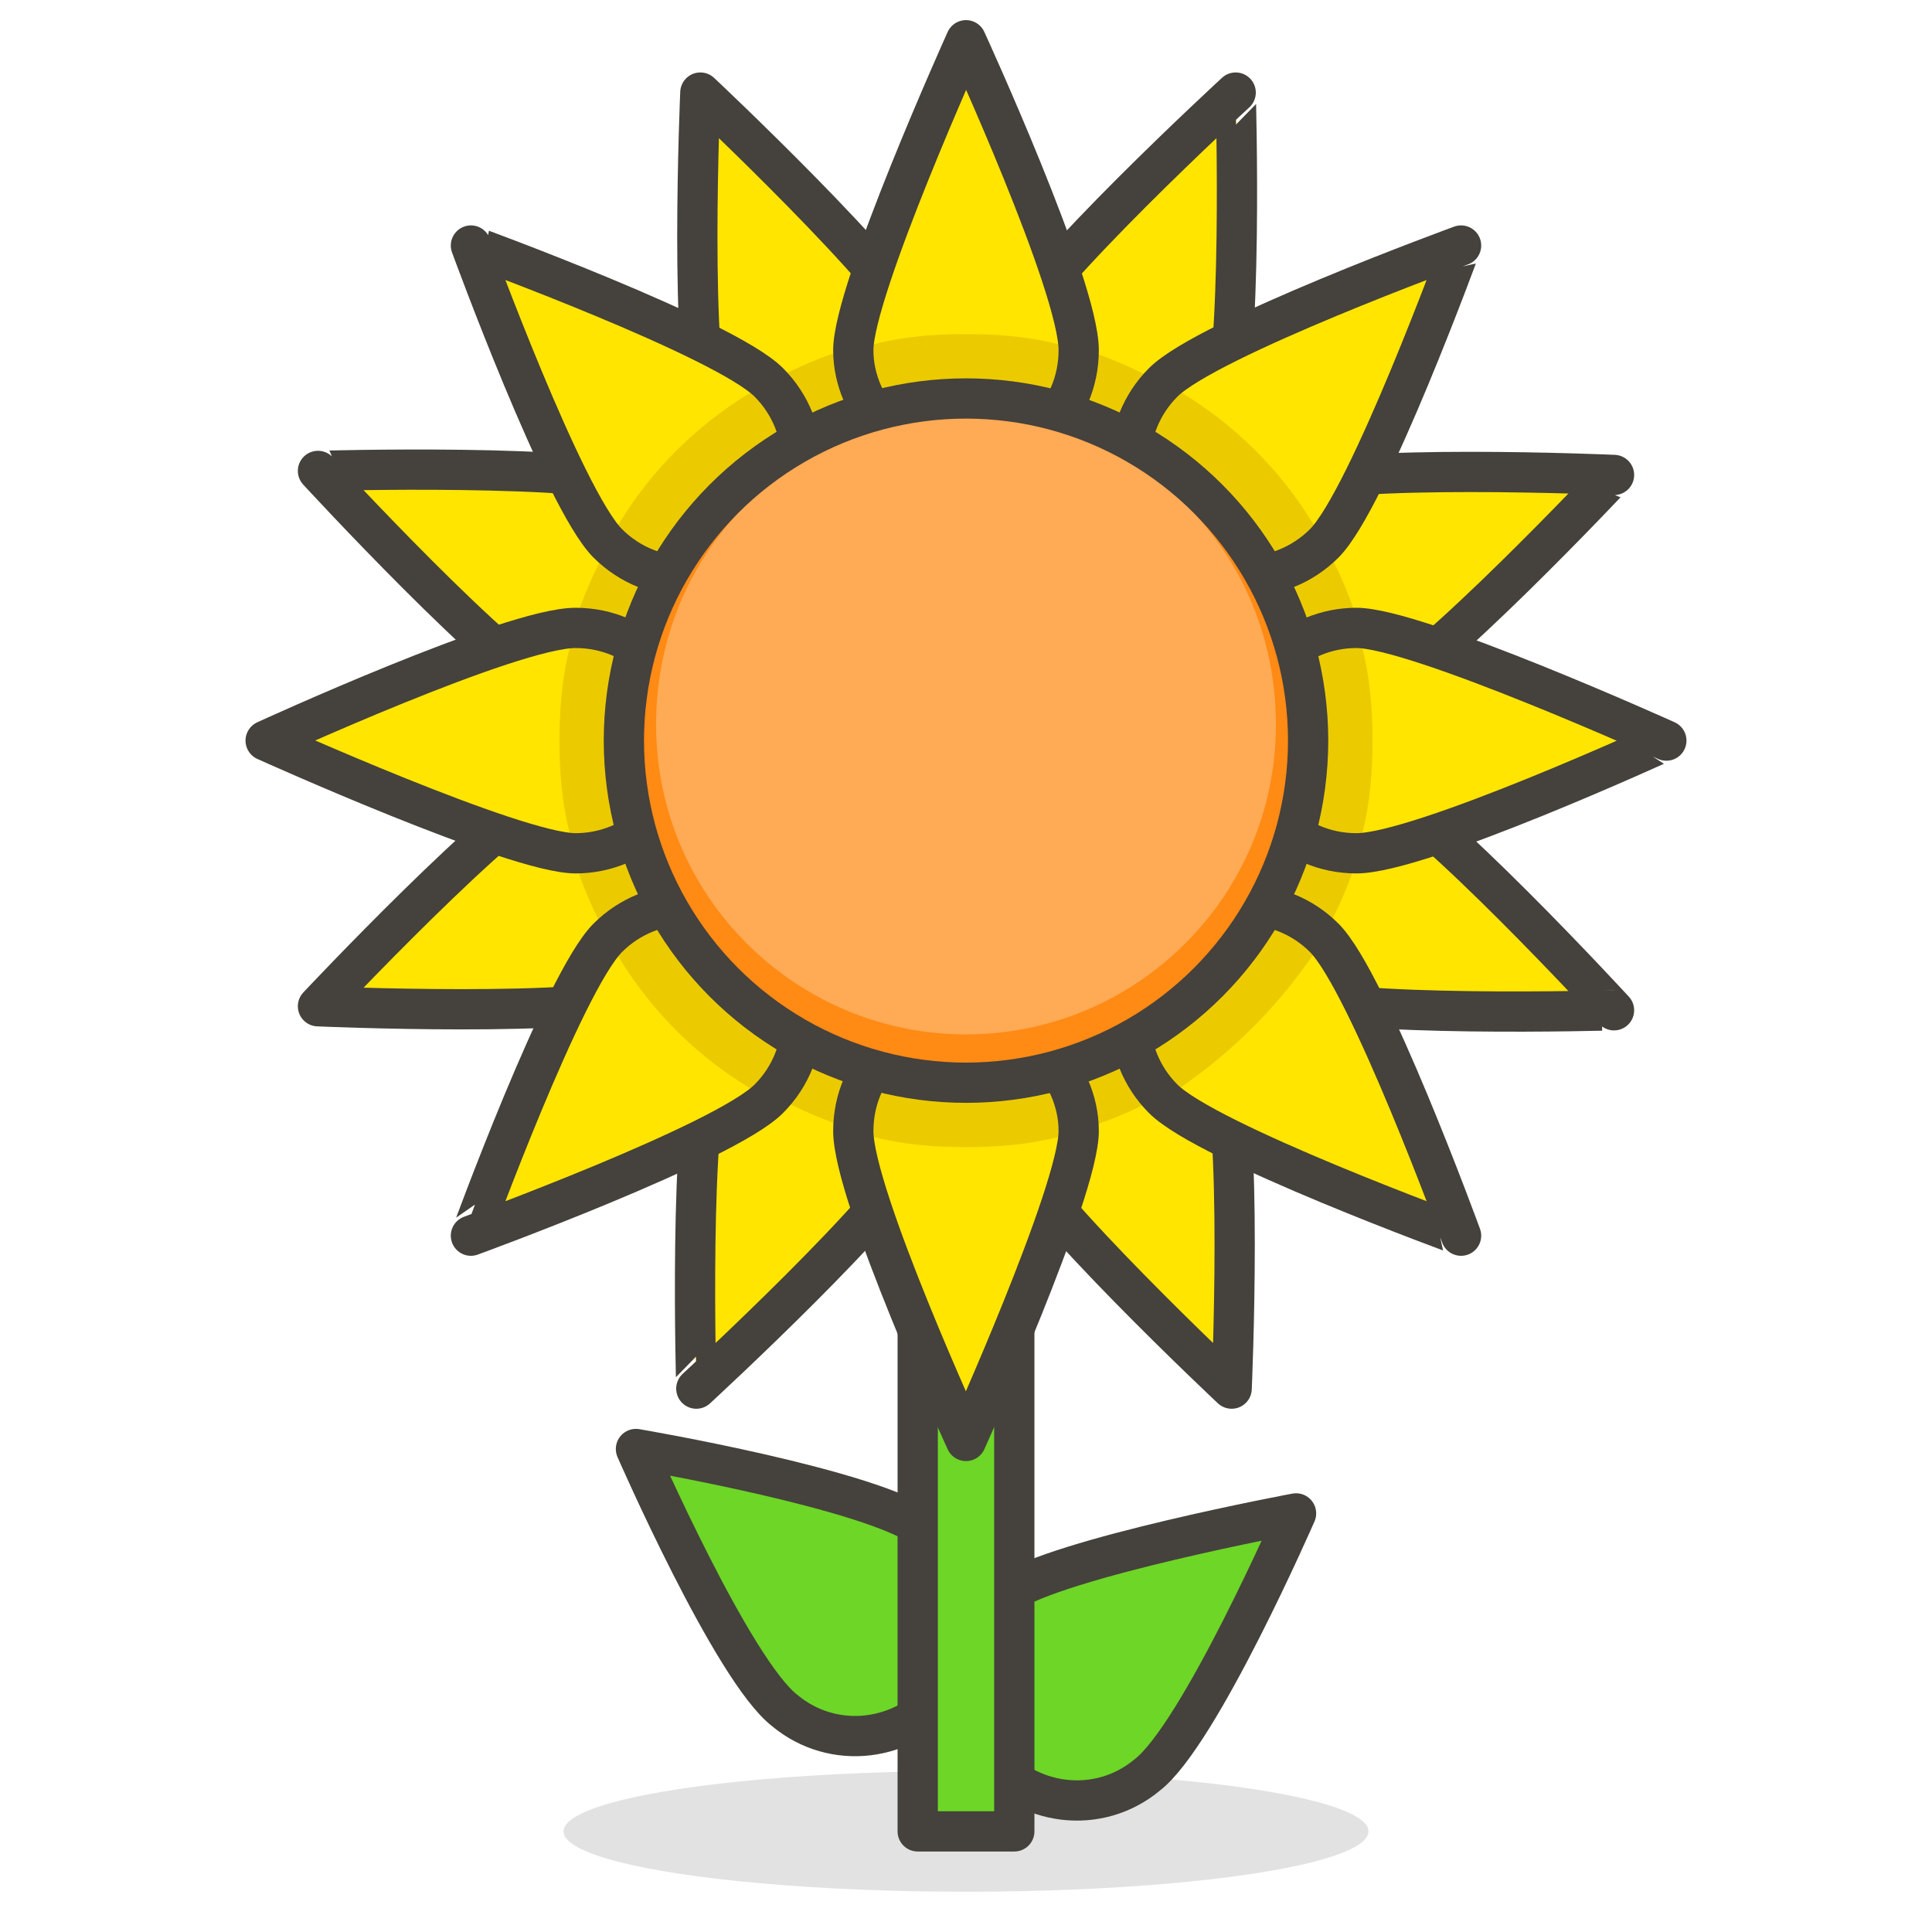 <?xml version="1.0" encoding="utf-8"?>
<!-- Generator: Adobe Illustrator 21.1.0, SVG Export Plug-In . SVG Version: 6.00 Build 0)  -->
<svg version="1.1" xmlns="http://www.w3.org/2000/svg" xmlns:xlink="http://www.w3.org/1999/xlink" x="0px" y="0px"
	 viewBox="0 0 48 48" style="enable-background:new 0 0 48 48;" xml:space="preserve">
<style type="text/css">
	.st0{fill:#FFD4C3;stroke:#504B46;stroke-linecap:round;stroke-linejoin:round;stroke-miterlimit:10;}
	.st1{fill:#FFC258;}
	.st2{fill:#4F4B45;}
	.st3{fill:#FABFA5;}
	.st4{fill:none;stroke:#504B46;stroke-linecap:round;stroke-linejoin:round;stroke-miterlimit:10;}
	.Graphic_x0020_Style{opacity:0.15;fill:#45413C;}
	.st5{opacity:0.15;fill:#45413C;}
	.st6{fill:#DEBB7E;stroke:#45413C;stroke-linecap:round;stroke-linejoin:round;stroke-miterlimit:10;}
	.st7{fill:#F0D5A8;}
	.st8{fill:#F7E5C6;}
	.st9{fill:#DEBB7E;}
	.st10{fill:none;stroke:#45413C;stroke-linecap:round;stroke-linejoin:round;stroke-miterlimit:10;}
	.st11{fill:#FFE500;}
	.st12{fill:#EBCB00;}
	.st13{fill:none;stroke:#EBCB00;stroke-linecap:round;stroke-linejoin:round;stroke-miterlimit:10;}
	.st14{fill:#FF6242;stroke:#45413C;stroke-linecap:round;stroke-linejoin:round;stroke-miterlimit:10;}
	.st15{fill:#FFFFFF;stroke:#45413C;stroke-linecap:round;stroke-linejoin:round;stroke-miterlimit:10;}
	.st16{fill:#E5F8FF;}
	.st17{fill:#FFFFFF;}
	.st18{fill:#E8F4FA;}
	.st19{fill:#E8F4FA;stroke:#45413C;stroke-linecap:round;stroke-linejoin:round;stroke-miterlimit:10;}
	.st20{fill:#FFCCDD;}
	.st21{fill:#FFB0CA;stroke:#45413C;stroke-linecap:round;stroke-linejoin:round;stroke-miterlimit:10;}
	.st22{fill:#FF87AF;stroke:#45413C;stroke-linecap:round;stroke-linejoin:round;stroke-miterlimit:10;}
	.st23{fill:#E5F8FF;stroke:#45413C;stroke-linecap:round;stroke-linejoin:round;stroke-miterlimit:10;}
	.st24{fill:#BF8256;stroke:#45413C;stroke-linecap:round;stroke-linejoin:round;stroke-miterlimit:10;}
	.st25{fill:#9CEB60;}
	.st26{fill:#6DD627;}
	.st27{fill:#C8FFA1;}
	.st28{fill:#FFFACF;}
	.st29{fill:#FF87AF;}
	.st30{fill:#FFB0CA;}
	.st31{fill:#FF6196;}
	.st32{fill:#FFCCDD;stroke:#45413C;stroke-linecap:round;stroke-linejoin:round;stroke-miterlimit:10;}
	.st33{fill:#FF6196;stroke:#45413C;stroke-linecap:round;stroke-linejoin:round;stroke-miterlimit:10;}
	.st34{fill:#FFE5EE;}
	.st35{fill:#00B8F0;}
	.st36{fill:#4ACFFF;}
	.st37{fill:#BF8256;}
	.st38{fill:#DEA47A;}
	.st39{fill:#915E3A;}
	.st40{fill:#FFF5E3;}
	.st41{fill:#F0F0F0;}
	.st42{fill:#8CA4B8;}
	.st43{fill:#627B8C;}
	.st44{fill:#C0DCEB;}
	.st45{fill:#FFF48C;}
	.st46{fill:#FFE500;stroke:#45413C;stroke-linecap:round;stroke-linejoin:round;stroke-miterlimit:10;}
	.st47{fill:#FFAA54;}
	.st48{fill:#6DD627;stroke:#45413C;stroke-linecap:round;stroke-linejoin:round;stroke-miterlimit:10;}
	.st49{fill:#FF8A14;}
	.st50{fill:#FFCC99;}
	.st51{fill:#EBCB00;stroke:#45413C;stroke-linecap:round;stroke-linejoin:round;stroke-miterlimit:10;}
	.st52{fill:#00F5BC;stroke:#45413C;stroke-linecap:round;stroke-linejoin:round;stroke-miterlimit:10;}
	.st53{fill:#BF8DF2;stroke:#45413C;stroke-linecap:round;stroke-linejoin:round;stroke-miterlimit:10;}
	.st54{fill:#FF8A14;stroke:#45413C;stroke-linecap:round;stroke-linejoin:round;stroke-miterlimit:10;}
	.st55{fill:#4AEFF7;stroke:#45413C;stroke-linecap:round;stroke-linejoin:round;stroke-miterlimit:10;}
	.st56{fill:#FFF48C;stroke:#45413C;stroke-linecap:round;stroke-linejoin:round;stroke-miterlimit:10;}
	.st57{fill:#FF6242;}
	.st58{fill:#E04122;}
	.st59{fill:#46B000;}
	.st60{fill:none;stroke:#45413C;stroke-miterlimit:10;}
	.st61{fill:#00B8F0;stroke:#45413C;stroke-linecap:round;stroke-linejoin:round;stroke-miterlimit:10;}
	.st62{fill:#FF866E;}
	.st63{fill:#9F5AE5;stroke:#45413C;stroke-linecap:round;stroke-linejoin:round;stroke-miterlimit:10;}
	.st64{fill:#E4FFD1;}
	.st65{fill:#FFFEF2;}
	.st66{fill:#B89558;}
	.st67{fill:none;stroke:#915E3A;stroke-linecap:round;stroke-linejoin:round;stroke-miterlimit:10;}
	.st68{fill:#915E3A;stroke:#45413C;stroke-linecap:round;stroke-linejoin:round;stroke-miterlimit:10;}
	.st69{fill:#BF8DF2;}
	.st70{fill:#9F5AE5;}
	.st71{fill:#DABFF5;}
	.st72{fill:none;stroke:#45413C;stroke-linejoin:round;stroke-miterlimit:10;}
	.st73{fill:#656769;}
	.st74{fill:#87898C;}
	.st75{fill:#E0E0E0;}
	.st76{fill:#BDBEC0;}
	.st77{fill:#656769;stroke:#45413C;stroke-linecap:round;stroke-linejoin:round;stroke-miterlimit:10;}
	.st78{fill:#45413C;stroke:#45413C;stroke-linecap:round;stroke-linejoin:round;stroke-miterlimit:10;}
	.st79{fill:#FFA694;}
	.st80{fill:#E04122;stroke:#45413C;stroke-linecap:round;stroke-linejoin:round;stroke-miterlimit:10;}
	.st81{fill:#E0E0E0;stroke:#45413C;stroke-linecap:round;stroke-linejoin:round;stroke-miterlimit:10;}
	.st82{fill:#F0F0F0;stroke:#45413C;stroke-linecap:round;stroke-linejoin:round;stroke-miterlimit:10;}
	.st83{fill:#DAEDF7;}
	.st84{fill:#BDBEC0;stroke:#45413C;stroke-linecap:round;stroke-linejoin:round;stroke-miterlimit:10;}
	.st85{fill:#87898C;stroke:#45413C;stroke-linecap:round;stroke-linejoin:round;stroke-miterlimit:10;}
	.st86{fill:#00DFEB;}
	.st87{fill:#4AEFF7;}
	.st88{fill:#DAEDF7;stroke:#45413C;stroke-linecap:round;stroke-linejoin:round;stroke-miterlimit:10;}
	.st89{fill:#FFDA8F;}
	.st90{fill:#FFBE3D;}
	.st91{fill:#FFE9BD;}
	.st92{fill:#DEA47A;stroke:#45413C;stroke-linecap:round;stroke-linejoin:round;stroke-miterlimit:10;}
	.st93{fill:#45413C;}
	.st94{fill:#F0C2A1;}
	.st95{fill:none;stroke:#45413C;stroke-width:1.006;stroke-linecap:round;stroke-linejoin:round;stroke-miterlimit:10;}
	.st96{fill:#525252;}
	.st97{fill:#EB6D00;stroke:#45413C;stroke-linecap:round;stroke-linejoin:round;stroke-miterlimit:10;}
	.st98{fill:#EB6D00;}
	.st99{fill:#E5FEFF;}
	.st100{fill:#FF866E;stroke:#45413C;stroke-linecap:round;stroke-linejoin:round;stroke-miterlimit:10;}
	.st101{fill:#627B8C;stroke:#45413C;stroke-linecap:round;stroke-linejoin:round;stroke-miterlimit:10;}
	.st102{fill:#FFFCE5;stroke:#45413C;stroke-linecap:round;stroke-linejoin:round;stroke-miterlimit:10;}
	.st103{fill:#A6FBFF;}
	.st104{fill:#D9FDFF;}
	.st105{fill:#FFFACF;stroke:#45413C;stroke-linecap:round;stroke-linejoin:round;stroke-miterlimit:10;}
	.st106{fill:#B8ECFF;}
	.st107{fill:#FFCABF;}
	.st108{fill:#E5FFF9;}
	.st109{fill:#C8FFA1;stroke:#45413C;stroke-linecap:round;stroke-linejoin:round;stroke-miterlimit:10;}
	.st110{fill:#4CF4FC;}
	.st111{fill:#F0D5A8;stroke:#45413C;stroke-linecap:round;stroke-linejoin:round;stroke-miterlimit:10;}
	.st112{fill:#FFDCD1;stroke:#45413C;stroke-linecap:round;stroke-linejoin:round;stroke-miterlimit:10;}
	.st113{fill:#80DDFF;}
	.st114{fill:#46B000;stroke:#45413C;stroke-linecap:round;stroke-linejoin:round;stroke-miterlimit:10;}
	.st115{fill:#4ACFFF;stroke:#45413C;stroke-linecap:round;stroke-linejoin:round;stroke-miterlimit:10;}
	.st116{fill:#ADC4D9;}
	.st117{fill:#BDBEC0;stroke:#45413C;stroke-width:1.006;stroke-linecap:round;stroke-linejoin:round;stroke-miterlimit:10;}
	.st118{fill:#FFFCE5;}
	.st119{fill:#947746;}
	.st120{fill:#525252;stroke:#45413C;stroke-linecap:round;stroke-linejoin:round;stroke-miterlimit:10;}
</style>
<symbol  id="New_Symbol_14" viewBox="-6.5 -6.5 13 13">
	<path class="st0" d="M0-6c2.2,0,4.1,1.5,4.7,3.5c0,0,0,0,0,0C6.3-2.5,6.4,0,5,0v1c0,2.8-2.2,5-5,5c-2.8,0-5-2.2-5-5V0
		c-1.4,0-1.3-2.5,0.2-2.5c0,0,0,0,0,0C-4.1-4.5-2.2-6,0-6z"/>
	<g>
		<circle class="st1" cx="-1.6" cy="-0.1" r="0.1"/>
		<path class="st2" d="M-1.6,0.5c-0.3,0-0.6-0.3-0.6-0.6S-2-0.8-1.6-0.8C-1.3-0.8-1-0.5-1-0.1S-1.3,0.5-1.6,0.5L-1.6,0.5z"/>
	</g>
	<g>
		<circle class="st1" cx="1.6" cy="-0.1" r="0.1"/>
		<path class="st2" d="M1.6,0.5C1.3,0.5,1,0.2,1-0.1s0.3-0.6,0.6-0.6c0.3,0,0.6,0.3,0.6,0.6S2,0.5,1.6,0.5L1.6,0.5z"/>
	</g>
	<circle class="st3" cx="-3" cy="-1.5" r="0.5"/>
	<circle class="st3" cx="3" cy="-1.5" r="0.5"/>
	<path class="st4" d="M-1.2-3c0.8-0.5,1.7-0.5,2.5,0"/>
</symbol>
<g id="Bg">
</g>
<g id="Icons">
	<g id="XMLID_1169_">
		<ellipse id="XMLID_243_" class="st5" cx="24" cy="45.5" rx="10" ry="1.5"/>
		<g id="XMLID_137_">
			<path id="XMLID_677_" class="st48" d="M32.2,37.6c0,0-2.4,5.5-3.7,6.5c-1.2,1-3,0.8-4-0.5c-1-1.2-0.8-3,0.5-4
				C26.3,38.7,32.2,37.6,32.2,37.6z"/>
			<path id="XMLID_676_" class="st48" d="M15.8,36c0,0,2.4,5.5,3.7,6.5c1.2,1,3,0.8,4-0.5c1-1.2,0.8-3-0.5-4
				C21.7,37,15.8,36,15.8,36z"/>
			<rect id="XMLID_659_" x="22.8" y="28.5" class="st48" width="2.4" height="17"/>
			<g id="XMLID_144_">
				<g id="XMLID_620_">
					<path id="XMLID_647_" class="st11" d="M22.9,8.3c0.6,1.4-0.1,3.1-1.5,3.7c-1.4,0.6-3.1-0.1-3.7-1.5c-0.6-1.4-0.3-8.2-0.3-8.2
						S22.3,6.9,22.9,8.3z"/>
					<path id="XMLID_644_" class="st11" d="M16.1,12.1c1.4,0.6,2.1,2.3,1.5,3.7c-0.6,1.4-2.3,2.1-3.7,1.5c-1.4-0.6-6-5.6-6-5.6
						S14.7,11.5,16.1,12.1z"/>
					<path id="XMLID_643_" class="st11" d="M13.9,19.5c1.4-0.6,3.1,0.1,3.7,1.5c0.6,1.4-0.1,3.1-1.5,3.7c-1.4,0.6-8.2,0.3-8.2,0.3
						S12.5,20.1,13.9,19.5z"/>
					<path id="XMLID_642_" class="st11" d="M17.7,26.3c0.6-1.4,2.3-2.1,3.7-1.5c1.4,0.6,2.1,2.3,1.5,3.7c-0.6,1.4-5.6,6-5.6,6
						S17.1,27.7,17.7,26.3z"/>
					<path id="XMLID_641_" class="st11" d="M25.1,28.5c-0.6-1.4,0.1-3.1,1.5-3.7c1.4-0.6,3.1,0.1,3.7,1.5c0.6,1.4,0.3,8.2,0.3,8.2
						S25.7,29.9,25.1,28.5z"/>
					<path id="XMLID_640_" class="st11" d="M31.9,24.7c-1.4-0.6-2.1-2.3-1.5-3.7c0.6-1.4,2.3-2.1,3.7-1.5c1.4,0.6,6,5.6,6,5.6
						S33.3,25.3,31.9,24.7z"/>
					<path id="XMLID_639_" class="st11" d="M34.1,17.3c-1.4,0.6-3.1-0.1-3.7-1.5s0.1-3.1,1.5-3.7c1.4-0.6,8.2-0.3,8.2-0.3
						S35.5,16.7,34.1,17.3z"/>
					<path id="XMLID_638_" class="st11" d="M30.3,10.5c-0.6,1.4-2.3,2.1-3.7,1.5c-1.4-0.6-2.1-2.3-1.5-3.7c0.6-1.4,5.6-6,5.6-6
						S30.9,9.1,30.3,10.5z"/>
					<g id="XMLID_629_">
						<path id="XMLID_637_" class="st12" d="M21.4,12c1.4-0.6,2.1-2.3,1.5-3.7c-2,0.2-3.8,1-5.2,2.2C18.3,12,19.9,12.6,21.4,12z"/>
						<path id="XMLID_636_" class="st12" d="M17.6,15.8c0.6-1.4-0.1-3.1-1.5-3.7c-1.2,1.5-2,3.3-2.2,5.2
							C15.4,17.9,17,17.2,17.6,15.8z"/>
						<path id="XMLID_635_" class="st12" d="M17.6,21c-0.6-1.4-2.3-2.1-3.7-1.5c0.2,2,1,3.8,2.2,5.2C17.6,24.1,18.2,22.5,17.6,21z"
							/>
						<path id="XMLID_634_" class="st12" d="M21.4,24.7c-1.4-0.6-3.1,0.1-3.7,1.5c1.5,1.2,3.3,2,5.2,2.2
							C23.5,27,22.8,25.3,21.4,24.7z"/>
						<path id="XMLID_633_" class="st12" d="M26.6,24.7c-1.4,0.6-2.1,2.3-1.5,3.7c2-0.2,3.8-1,5.2-2.2
							C29.7,24.8,28.1,24.2,26.6,24.7z"/>
						<path id="XMLID_632_" class="st12" d="M30.4,21c-0.6,1.4,0.1,3.1,1.5,3.7c1.2-1.5,2-3.3,2.2-5.2C32.6,18.9,31,19.6,30.4,21z"
							/>
						<path id="XMLID_631_" class="st12" d="M30.4,15.8c0.6,1.4,2.3,2.1,3.7,1.5c-0.2-2-1-3.8-2.2-5.2
							C30.4,12.7,29.8,14.3,30.4,15.8z"/>
						<path id="XMLID_630_" class="st12" d="M26.6,12c1.4,0.6,3.1-0.1,3.7-1.5c-1.5-1.2-3.3-2-5.2-2.2C24.5,9.8,25.2,11.4,26.6,12z"
							/>
					</g>
					<path id="XMLID_628_" class="st10" d="M22.9,8.3c0.6,1.4-0.1,3.1-1.5,3.7c-1.4,0.6-3.1-0.1-3.7-1.5c-0.6-1.4-0.3-8.2-0.3-8.2
						S22.3,6.9,22.9,8.3z"/>
					<path id="XMLID_627_" class="st10" d="M16.1,12.1c1.4,0.6,2.1,2.3,1.5,3.7c-0.6,1.4-2.3,2.1-3.7,1.5c-1.4-0.6-6-5.6-6-5.6
						S14.7,11.5,16.1,12.1z"/>
					<path id="XMLID_626_" class="st10" d="M13.9,19.5c1.4-0.6,3.1,0.1,3.7,1.5c0.6,1.4-0.1,3.1-1.5,3.7c-1.4,0.6-8.2,0.3-8.2,0.3
						S12.5,20.1,13.9,19.5z"/>
					<path id="XMLID_625_" class="st10" d="M17.7,26.3c0.6-1.4,2.3-2.1,3.7-1.5c1.4,0.6,2.1,2.3,1.5,3.7c-0.6,1.4-5.6,6-5.6,6
						S17.1,27.7,17.7,26.3z"/>
					<path id="XMLID_624_" class="st10" d="M25.1,28.5c-0.6-1.4,0.1-3.1,1.5-3.7c1.4-0.6,3.1,0.1,3.7,1.5c0.6,1.4,0.3,8.2,0.3,8.2
						S25.7,29.9,25.1,28.5z"/>
					<path id="XMLID_623_" class="st10" d="M31.9,24.7c-1.4-0.6-2.1-2.3-1.5-3.7c0.6-1.4,2.3-2.1,3.7-1.5c1.4,0.6,6,5.6,6,5.6
						S33.3,25.3,31.9,24.7z"/>
					<path id="XMLID_622_" class="st10" d="M34.1,17.3c-1.4,0.6-3.1-0.1-3.7-1.5s0.1-3.1,1.5-3.7c1.4-0.6,8.2-0.3,8.2-0.3
						S35.5,16.7,34.1,17.3z"/>
					<path id="XMLID_621_" class="st10" d="M30.3,10.5c-0.6,1.4-2.3,2.1-3.7,1.5c-1.4-0.6-2.1-2.3-1.5-3.7c0.6-1.4,5.6-6,5.6-6
						S30.9,9.1,30.3,10.5z"/>
				</g>
				<g id="XMLID_145_">
					<path id="XMLID_619_" class="st11" d="M26.8,8.7c0,1.6-1.3,2.8-2.8,2.8s-2.8-1.3-2.8-2.8S24,1,24,1S26.8,7.1,26.8,8.7z"/>
					<path id="XMLID_618_" class="st11" d="M19.1,9.5c1.1,1.1,1.1,2.9,0,4c-1.1,1.1-2.9,1.1-4,0c-1.1-1.1-3.4-7.4-3.4-7.4
						S18,8.4,19.1,9.5z"/>
					<path id="XMLID_617_" class="st11" d="M14.3,15.6c1.6,0,2.8,1.3,2.8,2.8c0,1.6-1.3,2.8-2.8,2.8s-7.7-2.8-7.7-2.8
						S12.7,15.6,14.3,15.6z"/>
					<path id="XMLID_199_" class="st11" d="M15.1,23.3c1.1-1.1,2.9-1.1,4,0c1.1,1.1,1.1,2.9,0,4c-1.1,1.1-7.4,3.4-7.4,3.4
						S14,24.4,15.1,23.3z"/>
					<path id="XMLID_198_" class="st11" d="M21.2,28.1c0-1.6,1.3-2.8,2.8-2.8s2.8,1.3,2.8,2.8S24,35.8,24,35.8S21.2,29.7,21.2,28.1z
						"/>
					<path id="XMLID_197_" class="st11" d="M28.9,27.3c-1.1-1.1-1.1-2.9,0-4c1.1-1.1,2.9-1.1,4,0c1.1,1.1,3.4,7.4,3.4,7.4
						S30,28.4,28.9,27.3z"/>
					<path id="XMLID_196_" class="st11" d="M33.7,21.2c-1.6,0-2.8-1.3-2.8-2.8c0-1.6,1.3-2.8,2.8-2.8s7.7,2.8,7.7,2.8
						S35.3,21.2,33.7,21.2z"/>
					<path id="XMLID_195_" class="st11" d="M32.9,13.5c-1.1,1.1-2.9,1.1-4,0c-1.1-1.1-1.1-2.9,0-4c1.1-1.1,7.4-3.4,7.4-3.4
						S34,12.4,32.9,13.5z"/>
					<path id="XMLID_194_" class="st12" d="M24,11.5c1.6,0,2.8-1.3,2.8-2.8C25.9,8.4,25,8.3,24,8.3c-1,0-1.9,0.1-2.8,0.4
						C21.2,10.3,22.4,11.5,24,11.5z"/>
					<path id="XMLID_193_" class="st12" d="M19.1,13.5c1.1-1.1,1.1-2.9,0-4c-1.7,0.9-3.1,2.3-4,4C16.2,14.6,18,14.6,19.1,13.5z"/>
					<path id="XMLID_192_" class="st12" d="M17.1,18.4c0-1.6-1.3-2.8-2.8-2.8c-0.3,0.9-0.4,1.8-0.4,2.8c0,1,0.1,1.9,0.4,2.8
						C15.9,21.2,17.1,20,17.1,18.4z"/>
					<path id="XMLID_191_" class="st12" d="M19.1,23.3c-1.1-1.1-2.9-1.1-4,0c0.9,1.7,2.3,3.1,4,4C20.2,26.2,20.2,24.4,19.1,23.3z"/>
					<path id="XMLID_190_" class="st12" d="M24,25.3c-1.6,0-2.8,1.3-2.8,2.8c0.9,0.3,1.8,0.4,2.8,0.4c1,0,1.9-0.1,2.8-0.4
						C26.8,26.5,25.6,25.3,24,25.3z"/>
					<path id="XMLID_189_" class="st12" d="M32.9,23.3c-1.1-1.1-2.9-1.1-4,0c-1.1,1.1-1.1,2.9,0,4C30.5,26.3,31.9,24.9,32.9,23.3z"
						/>
					<path id="XMLID_188_" class="st12" d="M30.9,18.4c0,1.6,1.3,2.8,2.8,2.8c0.3-0.9,0.4-1.8,0.4-2.8c0-1-0.1-1.9-0.4-2.8
						C32.1,15.6,30.9,16.8,30.9,18.4z"/>
					<path id="XMLID_185_" class="st12" d="M28.9,13.5c1.1,1.1,2.9,1.1,4,0c-0.9-1.7-2.3-3.1-4-4C27.8,10.6,27.8,12.4,28.9,13.5z"/>
					<path id="XMLID_183_" class="st10" d="M26.8,8.7c0,1.6-1.3,2.8-2.8,2.8s-2.8-1.3-2.8-2.8S24,1,24,1S26.8,7.1,26.8,8.7z"/>
					<path id="XMLID_182_" class="st10" d="M19.1,9.5c1.1,1.1,1.1,2.9,0,4c-1.1,1.1-2.9,1.1-4,0c-1.1-1.1-3.4-7.4-3.4-7.4
						S18,8.4,19.1,9.5z"/>
					<path id="XMLID_181_" class="st10" d="M14.3,15.6c1.6,0,2.8,1.3,2.8,2.8c0,1.6-1.3,2.8-2.8,2.8s-7.7-2.8-7.7-2.8
						S12.7,15.6,14.3,15.6z"/>
					<path id="XMLID_180_" class="st10" d="M15.1,23.3c1.1-1.1,2.9-1.1,4,0c1.1,1.1,1.1,2.9,0,4c-1.1,1.1-7.4,3.4-7.4,3.4
						S14,24.4,15.1,23.3z"/>
					<path id="XMLID_179_" class="st10" d="M21.2,28.1c0-1.6,1.3-2.8,2.8-2.8s2.8,1.3,2.8,2.8S24,35.8,24,35.8S21.2,29.7,21.2,28.1z
						"/>
					<path id="XMLID_178_" class="st10" d="M28.9,27.3c-1.1-1.1-1.1-2.9,0-4c1.1-1.1,2.9-1.1,4,0c1.1,1.1,3.4,7.4,3.4,7.4
						S30,28.4,28.9,27.3z"/>
					<path id="XMLID_147_" class="st10" d="M33.7,21.2c-1.6,0-2.8-1.3-2.8-2.8c0-1.6,1.3-2.8,2.8-2.8s7.7,2.8,7.7,2.8
						S35.3,21.2,33.7,21.2z"/>
					<path id="XMLID_146_" class="st10" d="M32.9,13.5c-1.1,1.1-2.9,1.1-4,0c-1.1-1.1-1.1-2.9,0-4c1.1-1.1,7.4-3.4,7.4-3.4
						S34,12.4,32.9,13.5z"/>
				</g>
			</g>
			<g id="XMLID_138_">
				<circle id="XMLID_143_" class="st47" cx="24" cy="18.4" r="8.5"/>
				<path id="XMLID_140_" class="st49" d="M24,9.9c-4.7,0-8.5,3.8-8.5,8.5c0,4.7,3.8,8.5,8.5,8.5s8.5-3.8,8.5-8.5
					C32.5,13.7,28.7,9.9,24,9.9z M24,25.7c-4.2,0-7.7-3.4-7.7-7.7s3.4-7.7,7.7-7.7s7.7,3.4,7.7,7.7S28.2,25.7,24,25.7z"/>
				<circle id="XMLID_139_" class="st10" cx="24" cy="18.4" r="8.5"/>
			</g>
		</g>
	</g>
</g>
</svg>
